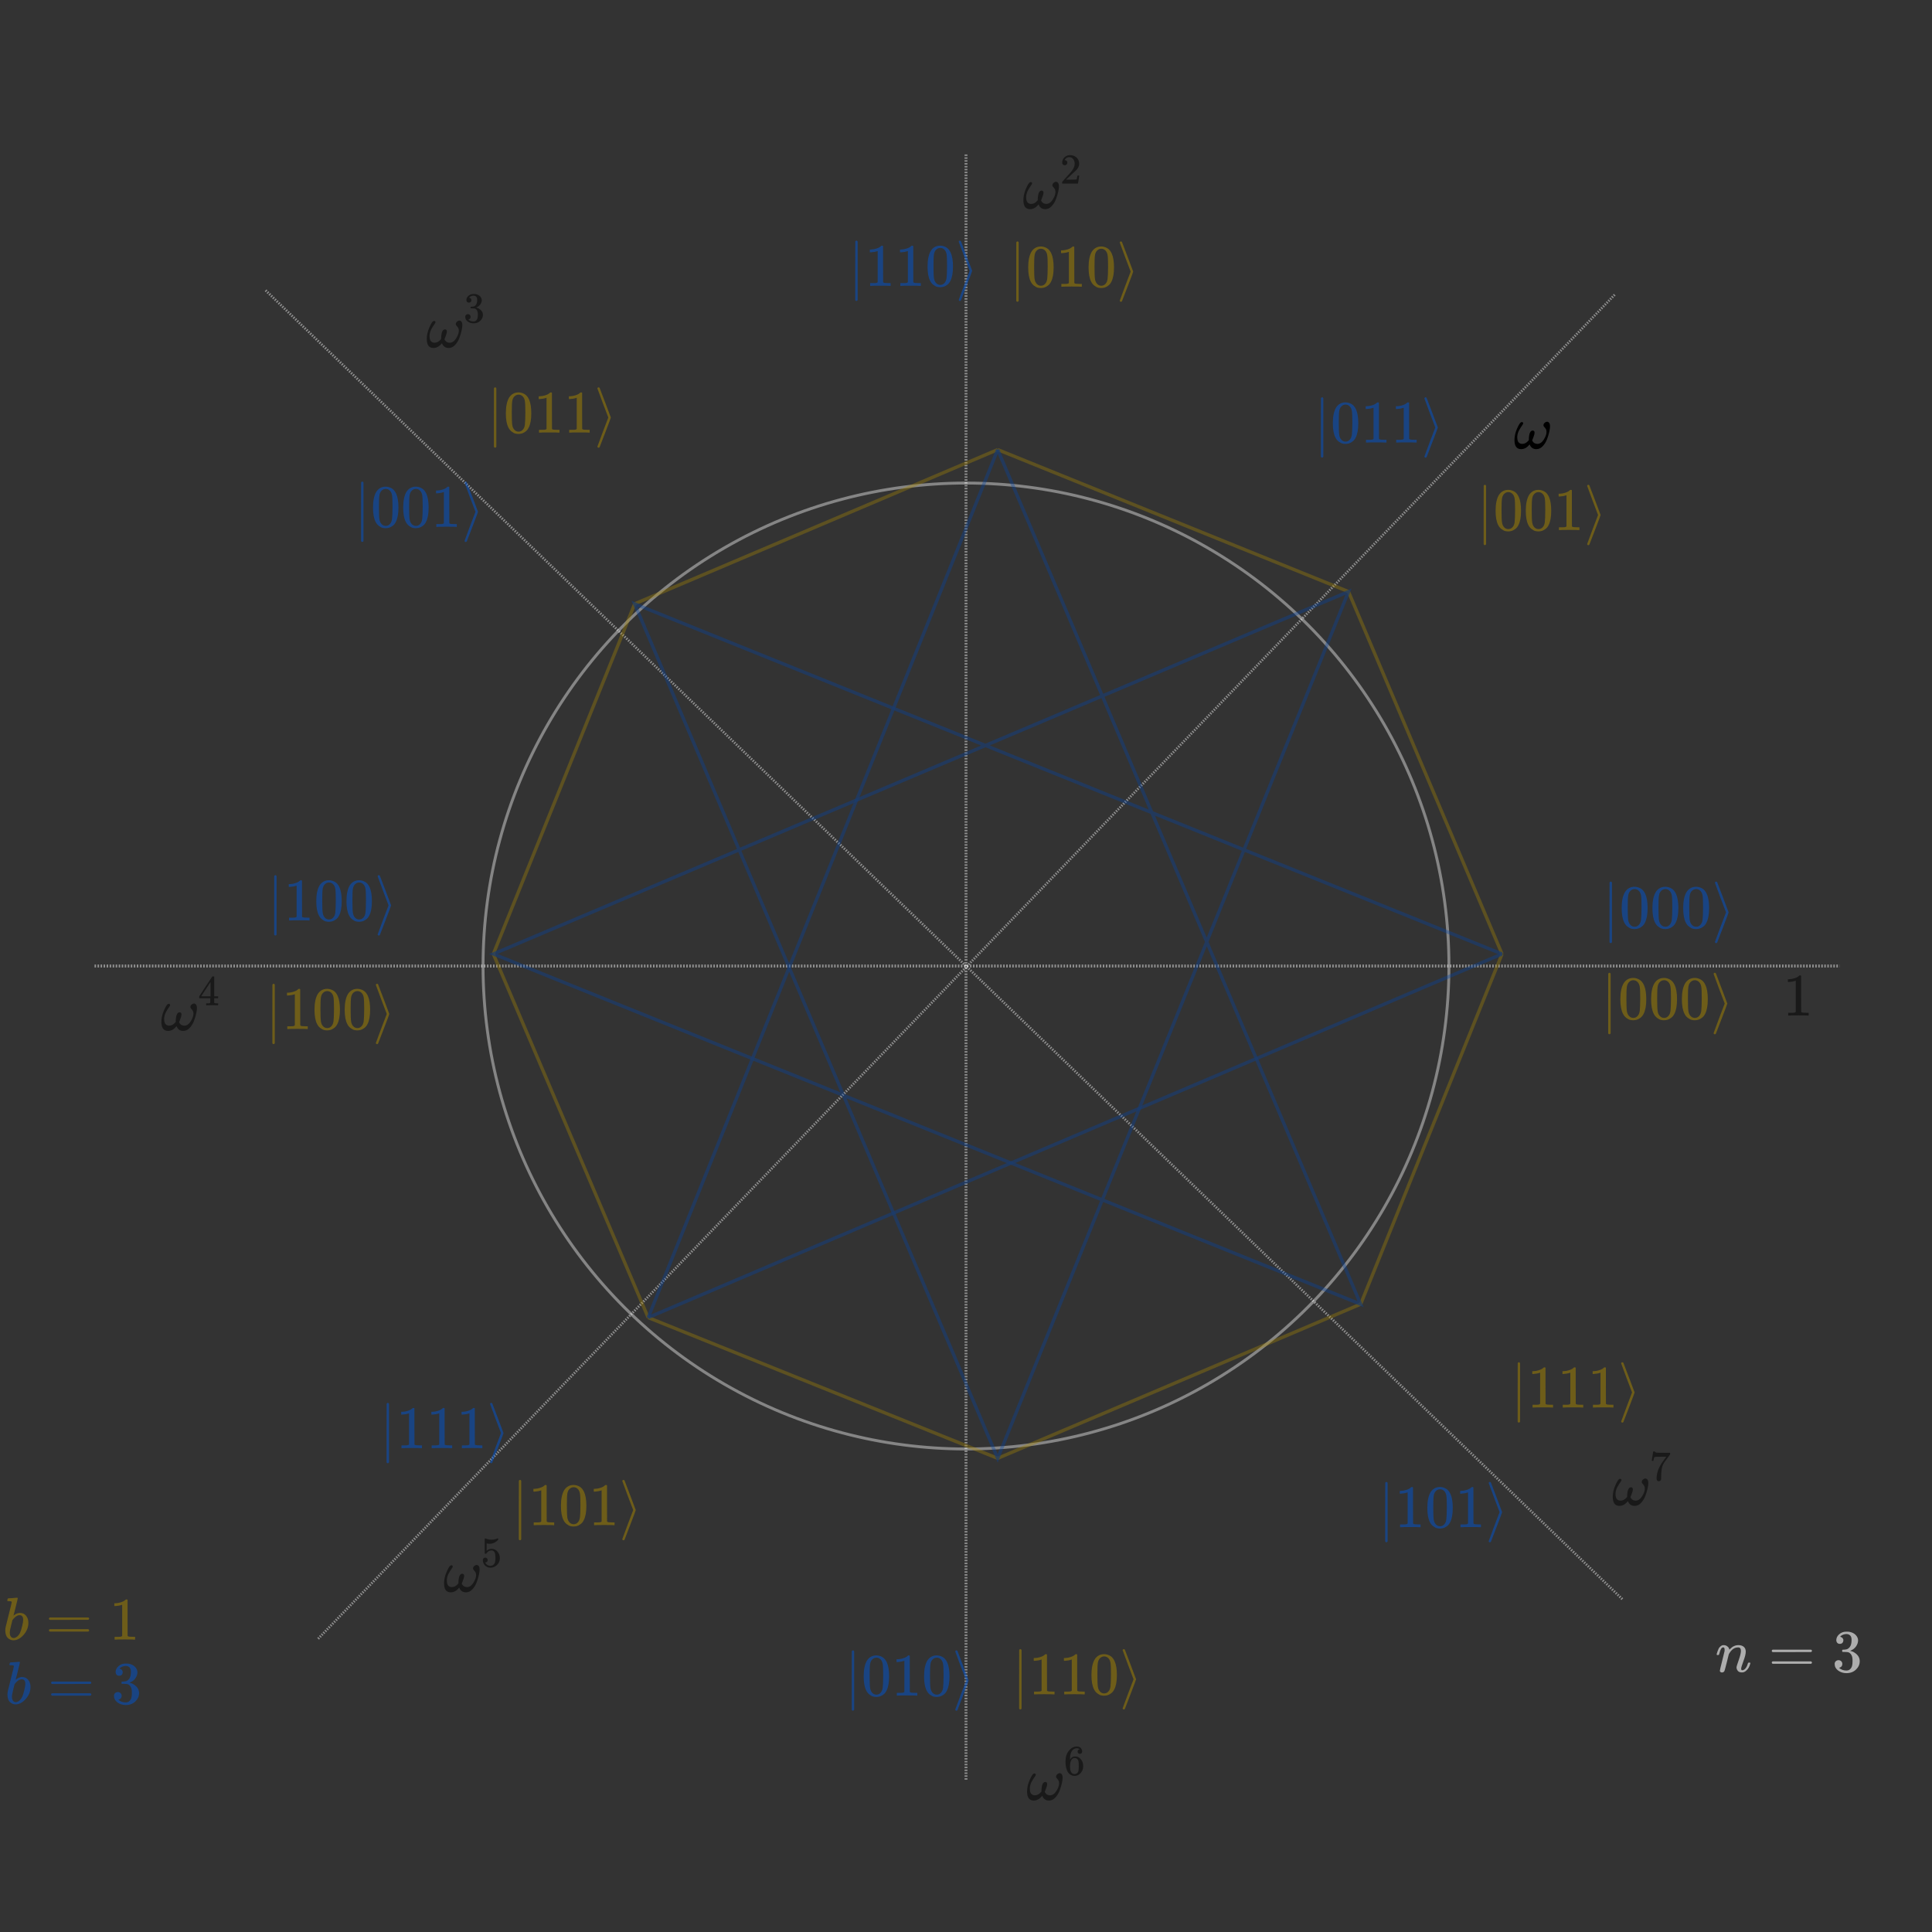 <?xml version="1.0" encoding="UTF-8" standalone="no"?>
<!-- Created with Inkscape (http://www.inkscape.org/) -->

<svg
   width="160mm"
   height="160mm"
   viewBox="0 0 160 160"
   version="1.1"
   id="svg5"
   inkscape:version="1.1 (c4e8f9ed74, 2021-05-24)"
   sodipodi:docname="qftpoly.svg"
   xmlns:inkscape="http://www.inkscape.org/namespaces/inkscape"
   xmlns:sodipodi="http://sodipodi.sourceforge.net/DTD/sodipodi-0.dtd"
   xmlns:xlink="http://www.w3.org/1999/xlink"
   xmlns="http://www.w3.org/2000/svg"
   xmlns:svg="http://www.w3.org/2000/svg">
  <rect x="0" y="0" width="160" height="160" fill="#333333" stroke="none"/>
  <sodipodi:namedview
     id="namedview7"
     pagecolor="#000000"
     bordercolor="#666666"
     borderopacity="1.0"
     inkscape:pageshadow="2"
     inkscape:pageopacity="0"
     inkscape:pagecheckerboard="0"
     inkscape:document-units="mm"
     showgrid="false"
     height="210mm"
     showguides="true"
     inkscape:guide-bbox="true"
     inkscape:snap-object-midpoints="true"
     inkscape:snap-global="true"
     inkscape:lockguides="false"
     inkscape:zoom="1.0897757"
     inkscape:cx="295.93246"
     inkscape:cy="328.04916"
     inkscape:window-width="1724"
     inkscape:window-height="1060"
     inkscape:window-x="192"
     inkscape:window-y="18"
     inkscape:window-maximized="1"
     inkscape:current-layer="g3177"
     inkscape:snap-intersection-paths="true"
     inkscape:object-nodes="false"
     inkscape:snap-others="false">
    <sodipodi:guide
       position="80,95.328"
       orientation="1,0"
       id="guide42"
       inkscape:locked="false" />
    <sodipodi:guide
       position="217.686,79.999"
       orientation="0,-1"
       id="guide124"
       inkscape:locked="false" />
    <sodipodi:guide
       position="115.324,19.912"
       orientation="0,-1"
       id="guide2218" />
  </sodipodi:namedview>
  <defs
     id="defs2">
    <path
       id="MJX-198-TEX-I-6E"
       d="M21 287Q22 293 24 303T36 341T56 388T89 425T135 442Q171 442 195 424T225 390T231 369Q231 367 232 367L243 378Q304 442 382 442Q436 442 469 415T503 336T465 179T427 52Q427 26 444 26Q450 26 453 27Q482 32 505 65T540 145Q542 153 560 153Q580 153 580 145Q580 144 576 130Q568 101 554 73T508 17T439 -10Q392 -10 371 17T350 73Q350 92 386 193T423 345Q423 404 379 404H374Q288 404 229 303L222 291L189 157Q156 26 151 16Q138 -11 108 -11Q95 -11 87 -5T76 7T74 17Q74 30 112 180T152 343Q153 348 153 366Q153 405 129 405Q91 405 66 305Q60 285 60 284Q58 278 41 278H27Q21 284 21 287Z" />
    <path
       id="MJX-198-TEX-N-3D"
       d="M56 347Q56 360 70 367H707Q722 359 722 347Q722 336 708 328L390 327H72Q56 332 56 347ZM56 153Q56 168 72 173H708Q722 163 722 153Q722 140 707 133H70Q56 140 56 153Z" />
    <path
       id="MJX-198-TEX-N-33"
       d="M127 463Q100 463 85 480T69 524Q69 579 117 622T233 665Q268 665 277 664Q351 652 390 611T430 522Q430 470 396 421T302 350L299 348Q299 347 308 345T337 336T375 315Q457 262 457 175Q457 96 395 37T238 -22Q158 -22 100 21T42 130Q42 158 60 175T105 193Q133 193 151 175T169 130Q169 119 166 110T159 94T148 82T136 74T126 70T118 67L114 66Q165 21 238 21Q293 21 321 74Q338 107 338 175V195Q338 290 274 322Q259 328 213 329L171 330L168 332Q166 335 166 348Q166 366 174 366Q202 366 232 371Q266 376 294 413T322 525V533Q322 590 287 612Q265 626 240 626Q208 626 181 615T143 592T132 580H135Q138 579 143 578T153 573T165 566T175 555T183 540T186 520Q186 498 172 481T127 463Z" />
    <path
       id="MJX-200-TEX-I-3C9"
       d="M495 384Q495 406 514 424T555 443Q574 443 589 425T604 364Q604 334 592 278T555 155T483 38T377 -11Q297 -11 267 66Q266 68 260 61Q201 -11 125 -11Q15 -11 15 139Q15 230 56 325T123 434Q135 441 147 436Q160 429 160 418Q160 406 140 379T94 306T62 208Q61 202 61 187Q61 124 85 100T143 76Q201 76 245 129L253 137V156Q258 297 317 297Q348 297 348 261Q348 243 338 213T318 158L308 135Q309 133 310 129T318 115T334 97T358 83T393 76Q456 76 501 148T546 274Q546 305 533 325T508 357T495 384Z" />
    <path
       id="MJX-217-TEX-I-3C9"
       d="M495 384Q495 406 514 424T555 443Q574 443 589 425T604 364Q604 334 592 278T555 155T483 38T377 -11Q297 -11 267 66Q266 68 260 61Q201 -11 125 -11Q15 -11 15 139Q15 230 56 325T123 434Q135 441 147 436Q160 429 160 418Q160 406 140 379T94 306T62 208Q61 202 61 187Q61 124 85 100T143 76Q201 76 245 129L253 137V156Q258 297 317 297Q348 297 348 261Q348 243 338 213T318 158L308 135Q309 133 310 129T318 115T334 97T358 83T393 76Q456 76 501 148T546 274Q546 305 533 325T508 357T495 384Z" />
    <path
       id="MJX-217-TEX-N-32"
       d="M109 429Q82 429 66 447T50 491Q50 562 103 614T235 666Q326 666 387 610T449 465Q449 422 429 383T381 315T301 241Q265 210 201 149L142 93L218 92Q375 92 385 97Q392 99 409 186V189H449V186Q448 183 436 95T421 3V0H50V19V31Q50 38 56 46T86 81Q115 113 136 137Q145 147 170 174T204 211T233 244T261 278T284 308T305 340T320 369T333 401T340 431T343 464Q343 527 309 573T212 619Q179 619 154 602T119 569T109 550Q109 549 114 549Q132 549 151 535T170 489Q170 464 154 447T109 429Z" />
    <path
       id="MJX-217-TEX-N-33"
       d="M127 463Q100 463 85 480T69 524Q69 579 117 622T233 665Q268 665 277 664Q351 652 390 611T430 522Q430 470 396 421T302 350L299 348Q299 347 308 345T337 336T375 315Q457 262 457 175Q457 96 395 37T238 -22Q158 -22 100 21T42 130Q42 158 60 175T105 193Q133 193 151 175T169 130Q169 119 166 110T159 94T148 82T136 74T126 70T118 67L114 66Q165 21 238 21Q293 21 321 74Q338 107 338 175V195Q338 290 274 322Q259 328 213 329L171 330L168 332Q166 335 166 348Q166 366 174 366Q202 366 232 371Q266 376 294 413T322 525V533Q322 590 287 612Q265 626 240 626Q208 626 181 615T143 592T132 580H135Q138 579 143 578T153 573T165 566T175 555T183 540T186 520Q186 498 172 481T127 463Z" />
    <path
       id="MJX-217-TEX-N-34"
       d="M462 0Q444 3 333 3Q217 3 199 0H190V46H221Q241 46 248 46T265 48T279 53T286 61Q287 63 287 115V165H28V211L179 442Q332 674 334 675Q336 677 355 677H373L379 671V211H471V165H379V114Q379 73 379 66T385 54Q393 47 442 46H471V0H462ZM293 211V545L74 212L183 211H293Z" />
    <path
       id="MJX-217-TEX-N-35"
       d="M164 157Q164 133 148 117T109 101H102Q148 22 224 22Q294 22 326 82Q345 115 345 210Q345 313 318 349Q292 382 260 382H254Q176 382 136 314Q132 307 129 306T114 304Q97 304 95 310Q93 314 93 485V614Q93 664 98 664Q100 666 102 666Q103 666 123 658T178 642T253 634Q324 634 389 662Q397 666 402 666Q410 666 410 648V635Q328 538 205 538Q174 538 149 544L139 546V374Q158 388 169 396T205 412T256 420Q337 420 393 355T449 201Q449 109 385 44T229 -22Q148 -22 99 32T50 154Q50 178 61 192T84 210T107 214Q132 214 148 197T164 157Z" />
    <path
       id="MJX-217-TEX-N-36"
       d="M42 313Q42 476 123 571T303 666Q372 666 402 630T432 550Q432 525 418 510T379 495Q356 495 341 509T326 548Q326 592 373 601Q351 623 311 626Q240 626 194 566Q147 500 147 364L148 360Q153 366 156 373Q197 433 263 433H267Q313 433 348 414Q372 400 396 374T435 317Q456 268 456 210V192Q456 169 451 149Q440 90 387 34T253 -22Q225 -22 199 -14T143 16T92 75T56 172T42 313ZM257 397Q227 397 205 380T171 335T154 278T148 216Q148 133 160 97T198 39Q222 21 251 21Q302 21 329 59Q342 77 347 104T352 209Q352 289 347 316T329 361Q302 397 257 397Z" />
    <path
       id="MJX-217-TEX-N-37"
       d="M55 458Q56 460 72 567L88 674Q88 676 108 676H128V672Q128 662 143 655T195 646T364 644H485V605L417 512Q408 500 387 472T360 435T339 403T319 367T305 330T292 284T284 230T278 162T275 80Q275 66 275 52T274 28V19Q270 2 255 -10T221 -22Q210 -22 200 -19T179 0T168 40Q168 198 265 368Q285 400 349 489L395 552H302Q128 552 119 546Q113 543 108 522T98 479L95 458V455H55V458Z" />
    <path
       id="MJX-220-TEX-N-31"
       d="M213 578L200 573Q186 568 160 563T102 556H83V602H102Q149 604 189 617T245 641T273 663Q275 666 285 666Q294 666 302 660V361L303 61Q310 54 315 52T339 48T401 46H427V0H416Q395 3 257 3Q121 3 100 0H88V46H114Q136 46 152 46T177 47T193 50T201 52T207 57T213 61V578Z" />
    <path
       id="MJX-249-TEX-N-7C"
       d="M139 -249H137Q125 -249 119 -235V251L120 737Q130 750 139 750Q152 750 159 735V-235Q151 -249 141 -249H139Z" />
    <path
       id="MJX-249-TEX-N-30"
       d="M96 585Q152 666 249 666Q297 666 345 640T423 548Q460 465 460 320Q460 165 417 83Q397 41 362 16T301 -15T250 -22Q224 -22 198 -16T137 16T82 83Q39 165 39 320Q39 494 96 585ZM321 597Q291 629 250 629Q208 629 178 597Q153 571 145 525T137 333Q137 175 145 125T181 46Q209 16 250 16Q290 16 318 46Q347 76 354 130T362 333Q362 478 354 524T321 597Z" />
    <path
       id="MJX-249-TEX-N-27E9"
       d="M55 732Q56 739 61 744T75 750Q85 750 92 740Q95 733 186 494T278 250T187 6T92 -240Q85 -250 75 -250Q67 -250 62 -245T55 -232Q55 -227 145 11Q236 248 236 250T145 489Q55 727 55 732Z" />
    <path
       id="MJX-249-TEX-N-A0"
       d="" />
    <path
       id="MJX-249-TEX-N-31"
       d="M213 578L200 573Q186 568 160 563T102 556H83V602H102Q149 604 189 617T245 641T273 663Q275 666 285 666Q294 666 302 660V361L303 61Q310 54 315 52T339 48T401 46H427V0H416Q395 3 257 3Q121 3 100 0H88V46H114Q136 46 152 46T177 47T193 50T201 52T207 57T213 61V578Z" />
    <path
       id="MJX-251-TEX-I-62"
       d="M73 647Q73 657 77 670T89 683Q90 683 161 688T234 694Q246 694 246 685T212 542Q204 508 195 472T180 418L176 399Q176 396 182 402Q231 442 283 442Q345 442 383 396T422 280Q422 169 343 79T173 -11Q123 -11 82 27T40 150V159Q40 180 48 217T97 414Q147 611 147 623T109 637Q104 637 101 637H96Q86 637 83 637T76 640T73 647ZM336 325V331Q336 405 275 405Q258 405 240 397T207 376T181 352T163 330L157 322L136 236Q114 150 114 114Q114 66 138 42Q154 26 178 26Q211 26 245 58Q270 81 285 114T318 219Q336 291 336 325Z" />
    <path
       id="MJX-251-TEX-N-3D"
       d="M56 347Q56 360 70 367H707Q722 359 722 347Q722 336 708 328L390 327H72Q56 332 56 347ZM56 153Q56 168 72 173H708Q722 163 722 153Q722 140 707 133H70Q56 140 56 153Z" />
    <path
       id="MJX-251-TEX-N-31"
       d="M213 578L200 573Q186 568 160 563T102 556H83V602H102Q149 604 189 617T245 641T273 663Q275 666 285 666Q294 666 302 660V361L303 61Q310 54 315 52T339 48T401 46H427V0H416Q395 3 257 3Q121 3 100 0H88V46H114Q136 46 152 46T177 47T193 50T201 52T207 57T213 61V578Z" />
    <path
       id="MJX-252-TEX-I-62"
       d="M73 647Q73 657 77 670T89 683Q90 683 161 688T234 694Q246 694 246 685T212 542Q204 508 195 472T180 418L176 399Q176 396 182 402Q231 442 283 442Q345 442 383 396T422 280Q422 169 343 79T173 -11Q123 -11 82 27T40 150V159Q40 180 48 217T97 414Q147 611 147 623T109 637Q104 637 101 637H96Q86 637 83 637T76 640T73 647ZM336 325V331Q336 405 275 405Q258 405 240 397T207 376T181 352T163 330L157 322L136 236Q114 150 114 114Q114 66 138 42Q154 26 178 26Q211 26 245 58Q270 81 285 114T318 219Q336 291 336 325Z" />
    <path
       id="MJX-252-TEX-N-3D"
       d="M56 347Q56 360 70 367H707Q722 359 722 347Q722 336 708 328L390 327H72Q56 332 56 347ZM56 153Q56 168 72 173H708Q722 163 722 153Q722 140 707 133H70Q56 140 56 153Z" />
    <path
       id="MJX-252-TEX-N-33"
       d="M127 463Q100 463 85 480T69 524Q69 579 117 622T233 665Q268 665 277 664Q351 652 390 611T430 522Q430 470 396 421T302 350L299 348Q299 347 308 345T337 336T375 315Q457 262 457 175Q457 96 395 37T238 -22Q158 -22 100 21T42 130Q42 158 60 175T105 193Q133 193 151 175T169 130Q169 119 166 110T159 94T148 82T136 74T126 70T118 67L114 66Q165 21 238 21Q293 21 321 74Q338 107 338 175V195Q338 290 274 322Q259 328 213 329L171 330L168 332Q166 335 166 348Q166 366 174 366Q202 366 232 371Q266 376 294 413T322 525V533Q322 590 287 612Q265 626 240 626Q208 626 181 615T143 592T132 580H135Q138 579 143 578T153 573T165 566T175 555T183 540T186 520Q186 498 172 481T127 463Z" />
  </defs>
  <g
     inkscape:label="Layer 1"
     inkscape:groupmode="layer"
     id="layer1">
    <path
       style="opacity:0.45;fill:#ffffff;stroke:#ffffff;stroke-width:0.238;stroke-linecap:butt;stroke-linejoin:miter;stroke-miterlimit:4;stroke-dasharray:0.119, 0.119;stroke-dashoffset:0;stroke-opacity:1"
       d="M 80,12.794 V 147.401"
       id="path159" />
    <path
       style="fill:#ffffff;stroke:#ffffff;stroke-width:0.25;stroke-linecap:butt;stroke-linejoin:miter;stroke-opacity:1;opacity:0.45;stroke-miterlimit:4;stroke-dasharray:0.125, 0.125;stroke-dashoffset:0"
       d="M 7.83,80.001 H 152.342"
       id="path161" />
    <circle
       style="opacity:0.4;fill:none;stroke:#ffffff;stroke-width:0.241;stroke-miterlimit:4;stroke-dasharray:none;stroke-dashoffset:0;fill-opacity:1"
       id="path413"
       cx="80"
       cy="80.001"
       r="39.996" />
    <g
       data-mml-node="math"
       id="g1384"
       transform="matrix(0.005,0,0,-0.005,142.061,138.453)"
       style="opacity:0.6;fill:#ffffff;stroke:#ffffff;stroke-width:0">
      <g
         data-mml-node="mi"
         id="g1374"
         style="fill:#ffffff;stroke:#ffffff">
        <use
           xlink:href="#MJX-198-TEX-I-6E"
           id="use1372"
           x="0"
           y="0"
           width="100%"
           height="100%"
           style="fill:#ffffff;stroke:#ffffff" />
      </g>
      <g
         data-mml-node="mo"
         transform="translate(877.8)"
         id="g1378"
         style="fill:#ffffff;stroke:#ffffff">
        <use
           xlink:href="#MJX-198-TEX-N-3D"
           id="use1376"
           x="0"
           y="0"
           width="100%"
           height="100%"
           style="fill:#ffffff;stroke:#ffffff" />
      </g>
      <g
         data-mml-node="mn"
         transform="translate(1933.6)"
         id="g1382"
         style="fill:#ffffff;stroke:#ffffff">
        <use
           xlink:href="#MJX-198-TEX-N-33"
           id="use1380"
           x="0"
           y="0"
           width="100%"
           height="100%"
           style="fill:#ffffff;stroke:#ffffff" />
      </g>
    </g>
    <path
       style="opacity:0.45;fill:#ffffff;stroke:#ffffff;stroke-width:0.214;stroke-linecap:butt;stroke-linejoin:miter;stroke-miterlimit:4;stroke-dasharray:0.107, 0.107;stroke-dashoffset:0;stroke-opacity:1"
       d="M 21.997,24.047 134.409,132.487"
       id="path1637" />
    <path
       style="opacity:0.45;fill:#ffffff;stroke:#ffffff;stroke-width:0.212;stroke-linecap:butt;stroke-linejoin:miter;stroke-miterlimit:4;stroke-dasharray:0.106, 0.106;stroke-dashoffset:0;stroke-opacity:1"
       d="M 133.721,24.409 26.28,135.786"
       id="path1637-3" />
    <use
       xlink:href="#MJX-200-TEX-I-3C9"
       id="use1863"
       x="0"
       y="0"
       width="100%"
       height="100%"
       transform="matrix(0.005,0,0,-0.005,125.347,37.141)"
       style="fill:#000000;stroke:#000000;stroke-width:0" />
    <g
       data-mml-node="math"
       id="g2061"
       transform="matrix(0.005,0,0,-0.005,20.825,102.622)"
       style="opacity:0.5;fill:#000000;stroke:#000000;stroke-width:0">
      <g
         data-mml-node="msup"
         id="g2009"
         transform="translate(0,-552.583)">
        <g
           data-mml-node="mi"
           id="g2003"
           transform="translate(12770.449,17623.444)">
          <use
             xlink:href="#MJX-217-TEX-I-3C9"
             id="use2001"
             x="0"
             y="0"
             width="100%"
             height="100%" />
        </g>
        <g
           data-mml-node="mn"
           transform="matrix(0.707,0,0,0.707,13392.449,18036.444)"
           id="g2007">
          <use
             xlink:href="#MJX-217-TEX-N-32"
             id="use2005"
             x="0"
             y="0"
             width="100%"
             height="100%" />
        </g>
      </g>
      <g
         data-mml-node="msup"
         transform="translate(2888.762,14771.63)"
         id="g2019">
        <g
           data-mml-node="mi"
           id="g2013">
          <use
             xlink:href="#MJX-217-TEX-I-3C9"
             id="use2011"
             x="0"
             y="0"
             width="100%"
             height="100%" />
        </g>
        <g
           data-mml-node="mn"
           transform="matrix(0.707,0,0,0.707,622,413)"
           id="g2017">
          <use
             xlink:href="#MJX-217-TEX-N-33"
             id="use2015"
             x="0"
             y="0"
             width="100%"
             height="100%" />
        </g>
      </g>
      <g
         data-mml-node="msup"
         transform="translate(-1506.963,3460.364)"
         id="g2029">
        <g
           data-mml-node="mi"
           id="g2023">
          <use
             xlink:href="#MJX-217-TEX-I-3C9"
             id="use2021"
             x="0"
             y="0"
             width="100%"
             height="100%" />
        </g>
        <g
           data-mml-node="mn"
           transform="matrix(0.707,0,0,0.707,622,413)"
           id="g2027">
          <use
             xlink:href="#MJX-217-TEX-N-34"
             id="use2025"
             x="0"
             y="0"
             width="100%"
             height="100%" />
        </g>
      </g>
      <g
         data-mml-node="msup"
         transform="translate(3076.7)"
         id="g2039">
        <g
           data-mml-node="mi"
           id="g2033"
           transform="translate(98.203,-5838.906)">
          <use
             xlink:href="#MJX-217-TEX-I-3C9"
             id="use2031"
             x="0"
             y="0"
             width="100%"
             height="100%" />
        </g>
        <g
           data-mml-node="mn"
           transform="matrix(0.707,0,0,0.707,720.203,-5425.906)"
           id="g2037">
          <use
             xlink:href="#MJX-217-TEX-N-35"
             id="use2035"
             x="0"
             y="0"
             width="100%"
             height="100%" />
        </g>
      </g>
      <g
         data-mml-node="msup"
         transform="translate(12831.392,-9287.491)"
         id="g2049">
        <g
           data-mml-node="mi"
           id="g2043">
          <use
             xlink:href="#MJX-217-TEX-I-3C9"
             id="use2041"
             x="0"
             y="0"
             width="100%"
             height="100%" />
        </g>
        <g
           data-mml-node="mn"
           transform="matrix(0.707,0,0,0.707,622,413)"
           id="g2047">
          <use
             xlink:href="#MJX-217-TEX-N-36"
             id="use2045"
             x="0"
             y="0"
             width="100%"
             height="100%" />
        </g>
      </g>
      <g
         data-mml-node="msup"
         transform="translate(22532.33,-4406.898)"
         id="g2059">
        <g
           data-mml-node="mi"
           id="g2053">
          <use
             xlink:href="#MJX-217-TEX-I-3C9"
             id="use2051"
             x="0"
             y="0"
             width="100%"
             height="100%" />
        </g>
        <g
           data-mml-node="mn"
           transform="matrix(0.707,0,0,0.707,622,413)"
           id="g2057">
          <use
             xlink:href="#MJX-217-TEX-N-37"
             id="use2055"
             x="0"
             y="0"
             width="100%"
             height="100%" />
        </g>
      </g>
      <use
         xlink:href="#MJX-220-TEX-N-31"
         id="use2188"
         x="0"
         y="0"
         width="100%"
         height="100%"
         transform="matrix(1,0,0,1,25365.063,3703.5)"
         style="fill:#000000;stroke:#000000;stroke-width:0" />
      <g
         data-mml-node="math"
         id="g2574"
         transform="matrix(1,0,0,1,-10175.728,22980.23)"
         style="fill:#000000;stroke:#000000;stroke-width:0">
        <g
           data-mml-node="mo"
           id="g2420"
           transform="matrix(1.019,0,0,1.019,32526.132,-19332.069)"
           style="fill:#aa8800;stroke:#aa8800">
          <use
             xlink:href="#MJX-249-TEX-N-7C"
             id="use2418"
             x="0"
             y="0"
             width="100%"
             height="100%"
             style="fill:#aa8800;stroke:#aa8800" />
        </g>
        <g
           data-mml-node="mn"
           transform="matrix(1.019,0,0,1.019,32809.284,-19332.069)"
           id="g2428"
           style="fill:#aa8800;stroke:#aa8800">
          <use
             xlink:href="#MJX-249-TEX-N-30"
             id="use2422"
             x="0"
             y="0"
             width="100%"
             height="100%"
             style="fill:#aa8800;stroke:#aa8800" />
          <use
             xlink:href="#MJX-249-TEX-N-30"
             transform="translate(500)"
             id="use2424"
             x="0"
             y="0"
             width="100%"
             height="100%"
             style="fill:#aa8800;stroke:#aa8800" />
          <use
             xlink:href="#MJX-249-TEX-N-30"
             transform="translate(1000)"
             id="use2426"
             x="0"
             y="0"
             width="100%"
             height="100%"
             style="fill:#aa8800;stroke:#aa8800" />
        </g>
        <g
           data-mml-node="mo"
           transform="matrix(1.019,0,0,1.019,34337.085,-19332.069)"
           id="g2432"
           style="fill:#aa8800;stroke:#aa8800">
          <use
             xlink:href="#MJX-249-TEX-N-27E9"
             id="use2430"
             x="0"
             y="0"
             width="100%"
             height="100%"
             style="fill:#aa8800;stroke:#aa8800" />
        </g>
        <g
           data-mml-node="mo"
           id="g2420-5"
           transform="matrix(1.019,0,0,1.019,32547.952,-17822.202)"
           style="fill:#0055d4;stroke:#0055d4;stroke-width:0">
          <use
             xlink:href="#MJX-249-TEX-N-7C"
             id="use2418-6"
             x="0"
             y="0"
             width="100%"
             height="100%"
             style="fill:#0055d4;stroke:#0055d4" />
        </g>
        <g
           data-mml-node="mn"
           transform="matrix(1.019,0,0,1.019,32831.104,-17822.202)"
           id="g2428-9"
           style="fill:#0055d4;stroke:#0055d4;stroke-width:0">
          <use
             xlink:href="#MJX-249-TEX-N-30"
             id="use2422-3"
             x="0"
             y="0"
             width="100%"
             height="100%"
             style="fill:#0055d4;stroke:#0055d4" />
          <use
             xlink:href="#MJX-249-TEX-N-30"
             transform="translate(500)"
             id="use2424-7"
             x="0"
             y="0"
             width="100%"
             height="100%"
             style="fill:#0055d4;stroke:#0055d4" />
          <use
             xlink:href="#MJX-249-TEX-N-30"
             transform="translate(1000)"
             id="use2426-4"
             x="0"
             y="0"
             width="100%"
             height="100%"
             style="fill:#0055d4;stroke:#0055d4" />
        </g>
        <g
           data-mml-node="mo"
           transform="matrix(1.019,0,0,1.019,34358.905,-17822.202)"
           id="g2432-5"
           style="fill:#0055d4;stroke:#0055d4;stroke-width:0">
          <use
             xlink:href="#MJX-249-TEX-N-27E9"
             id="use2430-2"
             x="0"
             y="0"
             width="100%"
             height="100%"
             style="fill:#0055d4;stroke:#0055d4" />
        </g>
        <g
           data-mml-node="mtext"
           transform="translate(2167)"
           id="g2436">
          <use
             xlink:href="#MJX-249-TEX-N-A0"
             id="use2434"
             x="0"
             y="0"
             width="100%"
             height="100%" />
        </g>
        <g
           data-mml-node="mo"
           transform="translate(30465.725,-11235.537)"
           id="g2440-6"
           style="fill:#aa8800;stroke:#aa8800;stroke-width:0">
          <use
             xlink:href="#MJX-249-TEX-N-7C"
             id="use2438-7"
             x="0"
             y="0"
             width="100%"
             height="100%"
             style="fill:#aa8800;stroke:#aa8800" />
        </g>
        <g
           data-mml-node="mn"
           transform="translate(30743.725,-11235.537)"
           id="g2448-5"
           style="fill:#aa8800;stroke:#aa8800;stroke-width:0">
          <use
             xlink:href="#MJX-249-TEX-N-30"
             id="use2442-3"
             x="0"
             y="0"
             width="100%"
             height="100%"
             style="fill:#aa8800;stroke:#aa8800" />
          <use
             xlink:href="#MJX-249-TEX-N-30"
             transform="translate(500)"
             id="use2444-5"
             x="0"
             y="0"
             width="100%"
             height="100%"
             style="fill:#aa8800;stroke:#aa8800" />
          <use
             xlink:href="#MJX-249-TEX-N-31"
             transform="translate(1000)"
             id="use2446-6"
             x="0"
             y="0"
             width="100%"
             height="100%"
             style="fill:#aa8800;stroke:#aa8800" />
        </g>
        <g
           data-mml-node="mo"
           transform="translate(32243.725,-11235.537)"
           id="g2452-2"
           style="fill:#aa8800;stroke:#aa8800;stroke-width:0">
          <use
             xlink:href="#MJX-249-TEX-N-27E9"
             id="use2450-9"
             x="0"
             y="0"
             width="100%"
             height="100%"
             style="fill:#aa8800;stroke:#aa8800" />
        </g>
        <g
           data-mml-node="mo"
           transform="translate(11872.06,-11182.57)"
           id="g2440-6-1"
           style="fill:#0055d4;stroke:#0055d4;stroke-width:0">
          <use
             xlink:href="#MJX-249-TEX-N-7C"
             id="use2438-7-2"
             x="0"
             y="0"
             width="100%"
             height="100%"
             style="fill:#0055d4;stroke:#0055d4" />
        </g>
        <g
           data-mml-node="mn"
           transform="translate(12150.06,-11182.57)"
           id="g2448-5-7"
           style="fill:#0055d4;stroke:#0055d4;stroke-width:0">
          <use
             xlink:href="#MJX-249-TEX-N-30"
             id="use2442-3-0"
             x="0"
             y="0"
             width="100%"
             height="100%"
             style="fill:#0055d4;stroke:#0055d4" />
          <use
             xlink:href="#MJX-249-TEX-N-30"
             transform="translate(500)"
             id="use2444-5-9"
             x="0"
             y="0"
             width="100%"
             height="100%"
             style="fill:#0055d4;stroke:#0055d4" />
          <use
             xlink:href="#MJX-249-TEX-N-31"
             transform="translate(1000)"
             id="use2446-6-3"
             x="0"
             y="0"
             width="100%"
             height="100%"
             style="fill:#0055d4;stroke:#0055d4" />
        </g>
        <g
           data-mml-node="mo"
           transform="translate(13650.06,-11182.57)"
           id="g2452-2-6"
           style="fill:#0055d4;stroke:#0055d4;stroke-width:0">
          <use
             xlink:href="#MJX-249-TEX-N-27E9"
             id="use2450-9-0"
             x="0"
             y="0"
             width="100%"
             height="100%"
             style="fill:#0055d4;stroke:#0055d4" />
        </g>
        <g
           data-mml-node="mtext"
           transform="translate(4584)"
           id="g2456">
          <use
             xlink:href="#MJX-249-TEX-N-A0"
             id="use2454"
             x="0"
             y="0"
             width="100%"
             height="100%" />
        </g>
        <g
           data-mml-node="mo"
           transform="translate(22724.079,-7204.604)"
           id="g2460"
           style="fill:#aa8800;stroke:#aa8800">
          <use
             xlink:href="#MJX-249-TEX-N-7C"
             id="use2458"
             x="0"
             y="0"
             width="100%"
             height="100%"
             style="fill:#aa8800;stroke:#aa8800" />
        </g>
        <g
           data-mml-node="mn"
           transform="translate(23002.079,-7204.604)"
           id="g2468"
           style="fill:#aa8800;stroke:#aa8800">
          <use
             xlink:href="#MJX-249-TEX-N-30"
             id="use2462"
             x="0"
             y="0"
             width="100%"
             height="100%"
             style="fill:#aa8800;stroke:#aa8800" />
          <use
             xlink:href="#MJX-249-TEX-N-31"
             transform="translate(500)"
             id="use2464"
             x="0"
             y="0"
             width="100%"
             height="100%"
             style="fill:#aa8800;stroke:#aa8800" />
          <use
             xlink:href="#MJX-249-TEX-N-30"
             transform="translate(1000)"
             id="use2466"
             x="0"
             y="0"
             width="100%"
             height="100%"
             style="fill:#aa8800;stroke:#aa8800" />
        </g>
        <g
           data-mml-node="mo"
           transform="translate(24502.079,-7204.604)"
           id="g2472"
           style="fill:#aa8800;stroke:#aa8800">
          <use
             xlink:href="#MJX-249-TEX-N-27E9"
             id="use2470"
             x="0"
             y="0"
             width="100%"
             height="100%"
             style="fill:#aa8800;stroke:#aa8800" />
        </g>
        <g
           data-mml-node="mo"
           transform="translate(19999.304,-30540.676)"
           id="g2460-6"
           style="fill:#0055d4;stroke:#0055d4;stroke-width:0">
          <use
             xlink:href="#MJX-249-TEX-N-7C"
             id="use2458-2"
             x="0"
             y="0"
             width="100%"
             height="100%"
             style="fill:#0055d4;stroke:#0055d4" />
        </g>
        <g
           data-mml-node="mn"
           transform="translate(20277.304,-30540.676)"
           id="g2468-6"
           style="fill:#0055d4;stroke:#0055d4;stroke-width:0">
          <use
             xlink:href="#MJX-249-TEX-N-30"
             id="use2462-1"
             x="0"
             y="0"
             width="100%"
             height="100%"
             style="fill:#0055d4;stroke:#0055d4" />
          <use
             xlink:href="#MJX-249-TEX-N-31"
             transform="translate(500)"
             id="use2464-8"
             x="0"
             y="0"
             width="100%"
             height="100%"
             style="fill:#0055d4;stroke:#0055d4" />
          <use
             xlink:href="#MJX-249-TEX-N-30"
             transform="translate(1000)"
             id="use2466-7"
             x="0"
             y="0"
             width="100%"
             height="100%"
             style="fill:#0055d4;stroke:#0055d4" />
        </g>
        <g
           data-mml-node="mo"
           transform="translate(21777.304,-30540.676)"
           id="g2472-9"
           style="fill:#0055d4;stroke:#0055d4;stroke-width:0">
          <use
             xlink:href="#MJX-249-TEX-N-27E9"
             id="use2470-2"
             x="0"
             y="0"
             width="100%"
             height="100%"
             style="fill:#0055d4;stroke:#0055d4" />
        </g>
        <g
           data-mml-node="mtext"
           transform="translate(7001)"
           id="g2476">
          <use
             xlink:href="#MJX-249-TEX-N-A0"
             id="use2474"
             x="0"
             y="0"
             width="100%"
             height="100%" />
        </g>
        <g
           data-mml-node="mo"
           transform="translate(14072.375,-9621.338)"
           id="g2480"
           style="fill:#aa8800;stroke:#aa8800">
          <use
             xlink:href="#MJX-249-TEX-N-7C"
             id="use2478"
             x="0"
             y="0"
             width="100%"
             height="100%"
             style="fill:#aa8800;stroke:#aa8800" />
        </g>
        <g
           data-mml-node="mn"
           transform="translate(18782.24,-17748.592)"
           id="g2488"
           style="fill:#aa8800;stroke:#aa8800">
          <use
             xlink:href="#MJX-249-TEX-N-30"
             id="use2482"
             x="0"
             y="0"
             width="100%"
             height="100%"
             style="fill:#aa8800;stroke:#aa8800"
             transform="translate(-4431.865,8127.253)" />
          <use
             xlink:href="#MJX-249-TEX-N-31"
             transform="translate(-3931.865,8127.253)"
             id="use2484"
             x="0"
             y="0"
             width="100%"
             height="100%"
             style="fill:#aa8800;stroke:#aa8800" />
          <use
             xlink:href="#MJX-249-TEX-N-31"
             transform="translate(-3431.865,8127.253)"
             id="use2486"
             x="0"
             y="0"
             width="100%"
             height="100%"
             style="fill:#aa8800;stroke:#aa8800" />
        </g>
        <g
           data-mml-node="mo"
           transform="translate(15850.377,-9621.338)"
           id="g2492"
           style="fill:#aa8800;stroke:#aa8800">
          <use
             xlink:href="#MJX-249-TEX-N-27E9"
             id="use2490"
             x="0"
             y="0"
             width="100%"
             height="100%"
             style="fill:#aa8800;stroke:#aa8800" />
        </g>
        <g
           data-mml-node="mtext"
           transform="translate(9418)"
           id="g2496">
          <use
             xlink:href="#MJX-249-TEX-N-A0"
             id="use2494"
             x="0"
             y="0"
             width="100%"
             height="100%" />
        </g>
        <g
           data-mml-node="mo"
           transform="translate(10403.02,-19500.139)"
           id="g2500"
           style="fill:#aa8800;stroke:#aa8800">
          <use
             xlink:href="#MJX-249-TEX-N-7C"
             id="use2498"
             x="0"
             y="0"
             width="100%"
             height="100%"
             style="fill:#aa8800;stroke:#aa8800" />
        </g>
        <g
           data-mml-node="mn"
           transform="translate(10681.02,-19500.139)"
           id="g2508"
           style="fill:#aa8800;stroke:#aa8800">
          <use
             xlink:href="#MJX-249-TEX-N-31"
             id="use2502"
             x="0"
             y="0"
             width="100%"
             height="100%"
             style="fill:#aa8800;stroke:#aa8800" />
          <use
             xlink:href="#MJX-249-TEX-N-30"
             transform="translate(500)"
             id="use2504"
             x="0"
             y="0"
             width="100%"
             height="100%"
             style="fill:#aa8800;stroke:#aa8800" />
          <use
             xlink:href="#MJX-249-TEX-N-30"
             transform="translate(1000)"
             id="use2506"
             x="0"
             y="0"
             width="100%"
             height="100%"
             style="fill:#aa8800;stroke:#aa8800" />
        </g>
        <g
           data-mml-node="mo"
           transform="translate(12181.02,-19500.139)"
           id="g2512"
           style="fill:#aa8800;stroke:#aa8800">
          <use
             xlink:href="#MJX-249-TEX-N-27E9"
             id="use2510"
             x="0"
             y="0"
             width="100%"
             height="100%"
             style="fill:#aa8800;stroke:#aa8800" />
        </g>
        <g
           data-mml-node="mo"
           transform="translate(10432.632,-17701.499)"
           id="g2500-8"
           style="fill:#0055d4;stroke:#0055d4;stroke-width:0">
          <use
             xlink:href="#MJX-249-TEX-N-7C"
             id="use2498-9"
             x="0"
             y="0"
             width="100%"
             height="100%"
             style="fill:#0055d4;stroke:#0055d4" />
        </g>
        <g
           data-mml-node="mn"
           transform="translate(10710.632,-17701.499)"
           id="g2508-7"
           style="fill:#0055d4;stroke:#0055d4;stroke-width:0">
          <use
             xlink:href="#MJX-249-TEX-N-31"
             id="use2502-3"
             x="0"
             y="0"
             width="100%"
             height="100%"
             style="fill:#0055d4;stroke:#0055d4" />
          <use
             xlink:href="#MJX-249-TEX-N-30"
             transform="translate(500)"
             id="use2504-6"
             x="0"
             y="0"
             width="100%"
             height="100%"
             style="fill:#0055d4;stroke:#0055d4" />
          <use
             xlink:href="#MJX-249-TEX-N-30"
             transform="translate(1000)"
             id="use2506-1"
             x="0"
             y="0"
             width="100%"
             height="100%"
             style="fill:#0055d4;stroke:#0055d4" />
        </g>
        <g
           data-mml-node="mo"
           transform="translate(12210.632,-17701.499)"
           id="g2512-2"
           style="fill:#0055d4;stroke:#0055d4;stroke-width:0">
          <use
             xlink:href="#MJX-249-TEX-N-27E9"
             id="use2510-9"
             x="0"
             y="0"
             width="100%"
             height="100%"
             style="fill:#0055d4;stroke:#0055d4" />
        </g>
        <g
           data-mml-node="mtext"
           transform="translate(11835)"
           id="g2516">
          <use
             xlink:href="#MJX-249-TEX-N-A0"
             id="use2514"
             x="0"
             y="0"
             width="100%"
             height="100%" />
        </g>
        <g
           data-mml-node="mo"
           transform="translate(14484.722,-27717.608)"
           id="g2520"
           style="fill:#aa8800;stroke:#aa8800">
          <use
             xlink:href="#MJX-249-TEX-N-7C"
             id="use2518"
             x="0"
             y="0"
             width="100%"
             height="100%"
             style="fill:#aa8800;stroke:#aa8800" />
        </g>
        <g
           data-mml-node="mn"
           transform="translate(14762.722,-27717.608)"
           id="g2528"
           style="fill:#aa8800;stroke:#aa8800">
          <use
             xlink:href="#MJX-249-TEX-N-31"
             id="use2522"
             x="0"
             y="0"
             width="100%"
             height="100%"
             style="fill:#aa8800;stroke:#aa8800" />
          <use
             xlink:href="#MJX-249-TEX-N-30"
             transform="translate(500)"
             id="use2524"
             x="0"
             y="0"
             width="100%"
             height="100%"
             style="fill:#aa8800;stroke:#aa8800" />
          <use
             xlink:href="#MJX-249-TEX-N-31"
             transform="translate(1000)"
             id="use2526"
             x="0"
             y="0"
             width="100%"
             height="100%"
             style="fill:#aa8800;stroke:#aa8800" />
        </g>
        <g
           data-mml-node="mo"
           transform="translate(16262.722,-27717.608)"
           id="g2532"
           style="fill:#aa8800;stroke:#aa8800">
          <use
             xlink:href="#MJX-249-TEX-N-27E9"
             id="use2530"
             x="0"
             y="0"
             width="100%"
             height="100%"
             style="fill:#aa8800;stroke:#aa8800" />
        </g>
        <g
           data-mml-node="mo"
           transform="translate(28834.86,-27751.278)"
           id="g2520-3"
           style="fill:#0055d4;stroke:#0055d4;stroke-width:0">
          <use
             xlink:href="#MJX-249-TEX-N-7C"
             id="use2518-1"
             x="0"
             y="0"
             width="100%"
             height="100%"
             style="fill:#0055d4;stroke:#0055d4" />
        </g>
        <g
           data-mml-node="mn"
           transform="translate(29112.86,-27751.278)"
           id="g2528-9"
           style="fill:#0055d4;stroke:#0055d4;stroke-width:0">
          <use
             xlink:href="#MJX-249-TEX-N-31"
             id="use2522-4"
             x="0"
             y="0"
             width="100%"
             height="100%"
             style="fill:#0055d4;stroke:#0055d4" />
          <use
             xlink:href="#MJX-249-TEX-N-30"
             transform="translate(500)"
             id="use2524-7"
             x="0"
             y="0"
             width="100%"
             height="100%"
             style="fill:#0055d4;stroke:#0055d4" />
          <use
             xlink:href="#MJX-249-TEX-N-31"
             transform="translate(1000)"
             id="use2526-8"
             x="0"
             y="0"
             width="100%"
             height="100%"
             style="fill:#0055d4;stroke:#0055d4" />
        </g>
        <g
           data-mml-node="mo"
           transform="translate(30612.86,-27751.278)"
           id="g2532-4"
           style="fill:#0055d4;stroke:#0055d4;stroke-width:0">
          <use
             xlink:href="#MJX-249-TEX-N-27E9"
             id="use2530-5"
             x="0"
             y="0"
             width="100%"
             height="100%"
             style="fill:#0055d4;stroke:#0055d4" />
        </g>
        <g
           data-mml-node="mtext"
           transform="translate(14252)"
           id="g2536">
          <use
             xlink:href="#MJX-249-TEX-N-A0"
             id="use2534"
             x="0"
             y="0"
             width="100%"
             height="100%" />
        </g>
        <g
           data-mml-node="mo"
           transform="translate(22771.86,-30520.084)"
           id="g2540"
           style="fill:#aa8800;stroke:#aa8800">
          <use
             xlink:href="#MJX-249-TEX-N-7C"
             id="use2538"
             x="0"
             y="0"
             width="100%"
             height="100%"
             style="fill:#aa8800;stroke:#aa8800" />
        </g>
        <g
           data-mml-node="mn"
           transform="translate(23049.86,-30520.084)"
           id="g2548"
           style="fill:#aa8800;stroke:#aa8800">
          <use
             xlink:href="#MJX-249-TEX-N-31"
             id="use2542"
             x="0"
             y="0"
             width="100%"
             height="100%"
             style="fill:#aa8800;stroke:#aa8800" />
          <use
             xlink:href="#MJX-249-TEX-N-31"
             transform="translate(500)"
             id="use2544"
             x="0"
             y="0"
             width="100%"
             height="100%"
             style="fill:#aa8800;stroke:#aa8800" />
          <use
             xlink:href="#MJX-249-TEX-N-30"
             transform="translate(1000)"
             id="use2546"
             x="0"
             y="0"
             width="100%"
             height="100%"
             style="fill:#aa8800;stroke:#aa8800" />
        </g>
        <g
           data-mml-node="mo"
           transform="translate(24549.86,-30520.084)"
           id="g2552"
           style="fill:#aa8800;stroke:#aa8800">
          <use
             xlink:href="#MJX-249-TEX-N-27E9"
             id="use2550"
             x="0"
             y="0"
             width="100%"
             height="100%"
             style="fill:#aa8800;stroke:#aa8800" />
        </g>
        <g
           data-mml-node="mo"
           transform="translate(20057.116,-7190.965)"
           id="g2540-0"
           style="fill:#0055d4;stroke:#0055d4;stroke-width:0">
          <use
             xlink:href="#MJX-249-TEX-N-7C"
             id="use2538-3"
             x="0"
             y="0"
             width="100%"
             height="100%"
             style="fill:#0055d4;stroke:#0055d4" />
        </g>
        <g
           data-mml-node="mn"
           transform="translate(20335.116,-6527.835)"
           id="g2548-6"
           style="fill:#0055d4;stroke:#0055d4;stroke-width:0">
          <use
             xlink:href="#MJX-249-TEX-N-31"
             id="use2542-1"
             x="0"
             y="0"
             width="100%"
             height="100%"
             style="fill:#0055d4;stroke:#0055d4"
             transform="translate(0,-663.13)" />
          <use
             xlink:href="#MJX-249-TEX-N-31"
             transform="translate(500,-663.13)"
             id="use2544-0"
             x="0"
             y="0"
             width="100%"
             height="100%"
             style="fill:#0055d4;stroke:#0055d4" />
          <use
             xlink:href="#MJX-249-TEX-N-30"
             transform="translate(1000,-663.13)"
             id="use2546-6"
             x="0"
             y="0"
             width="100%"
             height="100%"
             style="fill:#0055d4;stroke:#0055d4" />
        </g>
        <g
           data-mml-node="mo"
           transform="translate(21835.116,-7190.965)"
           id="g2552-3"
           style="fill:#0055d4;stroke:#0055d4;stroke-width:0">
          <use
             xlink:href="#MJX-249-TEX-N-27E9"
             id="use2550-2"
             x="0"
             y="0"
             width="100%"
             height="100%"
             style="fill:#0055d4;stroke:#0055d4" />
        </g>
        <g
           data-mml-node="mtext"
           transform="translate(16669)"
           id="g2556">
          <use
             xlink:href="#MJX-249-TEX-N-A0"
             id="use2554"
             x="0"
             y="0"
             width="100%"
             height="100%" />
        </g>
        <g
           data-mml-node="mo"
           transform="translate(31029.1,-25769.012)"
           id="g2560"
           style="fill:#aa8800;stroke:#aa8800">
          <use
             xlink:href="#MJX-249-TEX-N-7C"
             id="use2558"
             x="0"
             y="0"
             width="100%"
             height="100%"
             style="fill:#aa8800;stroke:#aa8800" />
        </g>
        <g
           data-mml-node="mn"
           transform="translate(31307.1,-25769.012)"
           id="g2568"
           style="fill:#aa8800;stroke:#aa8800">
          <use
             xlink:href="#MJX-249-TEX-N-31"
             id="use2562"
             x="0"
             y="0"
             width="100%"
             height="100%"
             style="fill:#aa8800;stroke:#aa8800" />
          <use
             xlink:href="#MJX-249-TEX-N-31"
             transform="translate(500)"
             id="use2564"
             x="0"
             y="0"
             width="100%"
             height="100%"
             style="fill:#aa8800;stroke:#aa8800" />
          <use
             xlink:href="#MJX-249-TEX-N-31"
             transform="translate(1000)"
             id="use2566"
             x="0"
             y="0"
             width="100%"
             height="100%"
             style="fill:#aa8800;stroke:#aa8800" />
        </g>
        <g
           data-mml-node="mo"
           transform="translate(32807.1,-25769.012)"
           id="g2572"
           style="fill:#aa8800;stroke:#aa8800">
          <use
             xlink:href="#MJX-249-TEX-N-27E9"
             id="use2570"
             x="0"
             y="0"
             width="100%"
             height="100%"
             style="fill:#aa8800;stroke:#aa8800" />
        </g>
        <g
           data-mml-node="mo"
           transform="translate(12294.803,-26441.964)"
           id="g2560-0"
           style="fill:#0055d4;stroke:#0055d4;stroke-width:0">
          <use
             xlink:href="#MJX-249-TEX-N-7C"
             id="use2558-6"
             x="0"
             y="0"
             width="100%"
             height="100%"
             style="fill:#0055d4;stroke:#0055d4" />
        </g>
        <g
           data-mml-node="mn"
           transform="translate(12572.803,-26441.964)"
           id="g2568-1"
           style="fill:#0055d4;stroke:#0055d4;stroke-width:0">
          <use
             xlink:href="#MJX-249-TEX-N-31"
             id="use2562-5"
             x="0"
             y="0"
             width="100%"
             height="100%"
             style="fill:#0055d4;stroke:#0055d4" />
          <use
             xlink:href="#MJX-249-TEX-N-31"
             transform="translate(500)"
             id="use2564-5"
             x="0"
             y="0"
             width="100%"
             height="100%"
             style="fill:#0055d4;stroke:#0055d4" />
          <use
             xlink:href="#MJX-249-TEX-N-31"
             transform="translate(1000)"
             id="use2566-4"
             x="0"
             y="0"
             width="100%"
             height="100%"
             style="fill:#0055d4;stroke:#0055d4" />
        </g>
        <g
           data-mml-node="mo"
           transform="translate(14072.803,-26441.964)"
           id="g2572-7"
           style="fill:#0055d4;stroke:#0055d4;stroke-width:0">
          <use
             xlink:href="#MJX-249-TEX-N-27E9"
             id="use2570-6"
             x="0"
             y="0"
             width="100%"
             height="100%"
             style="fill:#0055d4;stroke:#0055d4" />
        </g>
        <g
           data-mml-node="math"
           id="g3177"
           transform="matrix(1,0,0,1,6500.71,-29613.034)"
           style="fill:#aa8800;stroke:#aa8800;stroke-width:0">
          <g
             data-mml-node="mi"
             id="g3167"
             style="fill:#aa8800;stroke:#aa8800"
             transform="translate(-442)">
            <use
               xlink:href="#MJX-251-TEX-I-62"
               id="use3165"
               x="0"
               y="0"
               width="100%"
               height="100%"
               style="fill:#aa8800;stroke:#aa8800" />
          </g>
          <g
             data-mml-node="mo"
             transform="translate(264.8)"
             id="g3171"
             style="fill:#aa8800;stroke:#aa8800">
            <use
               xlink:href="#MJX-251-TEX-N-3D"
               id="use3169"
               x="0"
               y="0"
               width="100%"
               height="100%"
               style="fill:#aa8800;stroke:#aa8800" />
          </g>
          <g
             data-mml-node="mn"
             transform="translate(1320.6)"
             id="g3175"
             style="fill:#aa8800;stroke:#aa8800">
            <use
               xlink:href="#MJX-251-TEX-N-31"
               id="use3173"
               x="0"
               y="0"
               width="100%"
               height="100%"
               style="fill:#aa8800;stroke:#aa8800" />
          </g>
        </g>
        <g
           data-mml-node="mo"
           transform="translate(27769.981,-9786.201)"
           id="g2480-0"
           style="fill:#0055d4;stroke:#0055d4;stroke-width:0">
          <use
             xlink:href="#MJX-249-TEX-N-7C"
             id="use2478-2"
             x="0"
             y="0"
             width="100%"
             height="100%"
             style="fill:#0055d4;stroke:#0055d4" />
        </g>
        <g
           data-mml-node="mn"
           transform="translate(32479.846,-17913.456)"
           id="g2488-3"
           style="fill:#0055d4;stroke:#0055d4;stroke-width:0">
          <use
             xlink:href="#MJX-249-TEX-N-30"
             id="use2482-7"
             x="0"
             y="0"
             width="100%"
             height="100%"
             style="fill:#0055d4;stroke:#0055d4"
             transform="translate(-4431.865,8127.253)" />
          <use
             xlink:href="#MJX-249-TEX-N-31"
             transform="translate(-3931.865,8127.253)"
             id="use2484-5"
             x="0"
             y="0"
             width="100%"
             height="100%"
             style="fill:#0055d4;stroke:#0055d4" />
          <use
             xlink:href="#MJX-249-TEX-N-31"
             transform="translate(-3431.865,8127.253)"
             id="use2486-9"
             x="0"
             y="0"
             width="100%"
             height="100%"
             style="fill:#0055d4;stroke:#0055d4" />
        </g>
        <g
           data-mml-node="mo"
           transform="translate(29547.983,-9786.201)"
           id="g2492-2"
           style="fill:#0055d4;stroke:#0055d4;stroke-width:0">
          <use
             xlink:href="#MJX-249-TEX-N-27E9"
             id="use2490-2"
             x="0"
             y="0"
             width="100%"
             height="100%"
             style="fill:#0055d4;stroke:#0055d4" />
        </g>
        <g
           data-mml-node="math"
           id="g4724"
           transform="matrix(1,0,0,1,6094.265,-30674.619)"
           style="fill:#0055d4;stroke:#0055d4;stroke-width:0">
          <g
             data-mml-node="mi"
             id="g4714"
             style="fill:#0055d4;stroke:#0055d4">
            <use
               xlink:href="#MJX-252-TEX-I-62"
               id="use4712"
               x="0"
               y="0"
               width="100%"
               height="100%"
               style="fill:#0055d4;stroke:#0055d4" />
          </g>
          <g
             data-mml-node="mo"
             transform="translate(706.8)"
             id="g4718"
             style="fill:#0055d4;stroke:#0055d4">
            <use
               xlink:href="#MJX-252-TEX-N-3D"
               id="use4716"
               x="0"
               y="0"
               width="100%"
               height="100%"
               style="fill:#0055d4;stroke:#0055d4" />
          </g>
          <g
             data-mml-node="mn"
             transform="translate(1762.6)"
             id="g4722"
             style="fill:#0055d4;stroke:#0055d4">
            <use
               xlink:href="#MJX-252-TEX-N-33"
               id="use4720"
               x="0"
               y="0"
               width="100%"
               height="100%"
               style="fill:#0055d4;stroke:#0055d4" />
          </g>
        </g>
        <path
           style="opacity:0.7;fill:none;stroke:#aa8800;stroke-width:55.261px;stroke-linecap:butt;stroke-linejoin:miter;stroke-opacity:1"
           d="m 30889.079,-18256.689 -2543.813,6002.368 -5809.703,2351.139"
           id="path4818" />
        <path
           style="opacity:0.7;fill:none;stroke:#aa8800;stroke-width:55.261px;stroke-linecap:butt;stroke-linejoin:miter;stroke-opacity:1"
           d="m 22535.563,-9903.182 -6012.089,-2553.851 -2341.439,-5799.656"
           id="path4820" />
        <path
           style="opacity:0.7;fill:none;stroke:#aa8800;stroke-width:55.261px;stroke-linecap:butt;stroke-linejoin:miter;stroke-opacity:1"
           d="m 14182.035,-18256.688 2563.928,-6021.804"
           id="path4822" />
        <path
           style="opacity:0.7;fill:none;stroke:#aa8800;stroke-width:55.261px;stroke-linecap:butt;stroke-linejoin:miter;stroke-opacity:1"
           d="m 16745.963,-24278.492 5789.6,-2331.734 6012.099,2553.873 2341.417,5799.664"
           id="path4824" />
        <path
           style="opacity:0.68;fill:none;stroke:#0044aa;stroke-width:55.261px;stroke-linecap:butt;stroke-linejoin:miter;stroke-opacity:1"
           d="m 30889.079,-18256.704 -14366.439,5798.806 6012.923,-14152.328 5810.663,14354.977 -14164.191,-6001.44 14364.81,-5800.511 -6011.288,14154.018"
           id="path5011" />
        <path
           style="opacity:0.68;fill:none;stroke:#0044aa;stroke-width:55.261px;stroke-linecap:butt;stroke-linejoin:miter;stroke-opacity:1"
           d="M 22535.557,-9903.182 16746.667,-24279.169"
           id="path5013" />
        <path
           style="opacity:0.68;fill:#0044aa;stroke:#0044aa;stroke-width:55.261px;stroke-linecap:butt;stroke-linejoin:miter;stroke-opacity:1"
           d="m 16745.963,-24278.492 14143.116,6021.788"
           id="path5015" />
      </g>
    </g>
  </g>
</svg>
